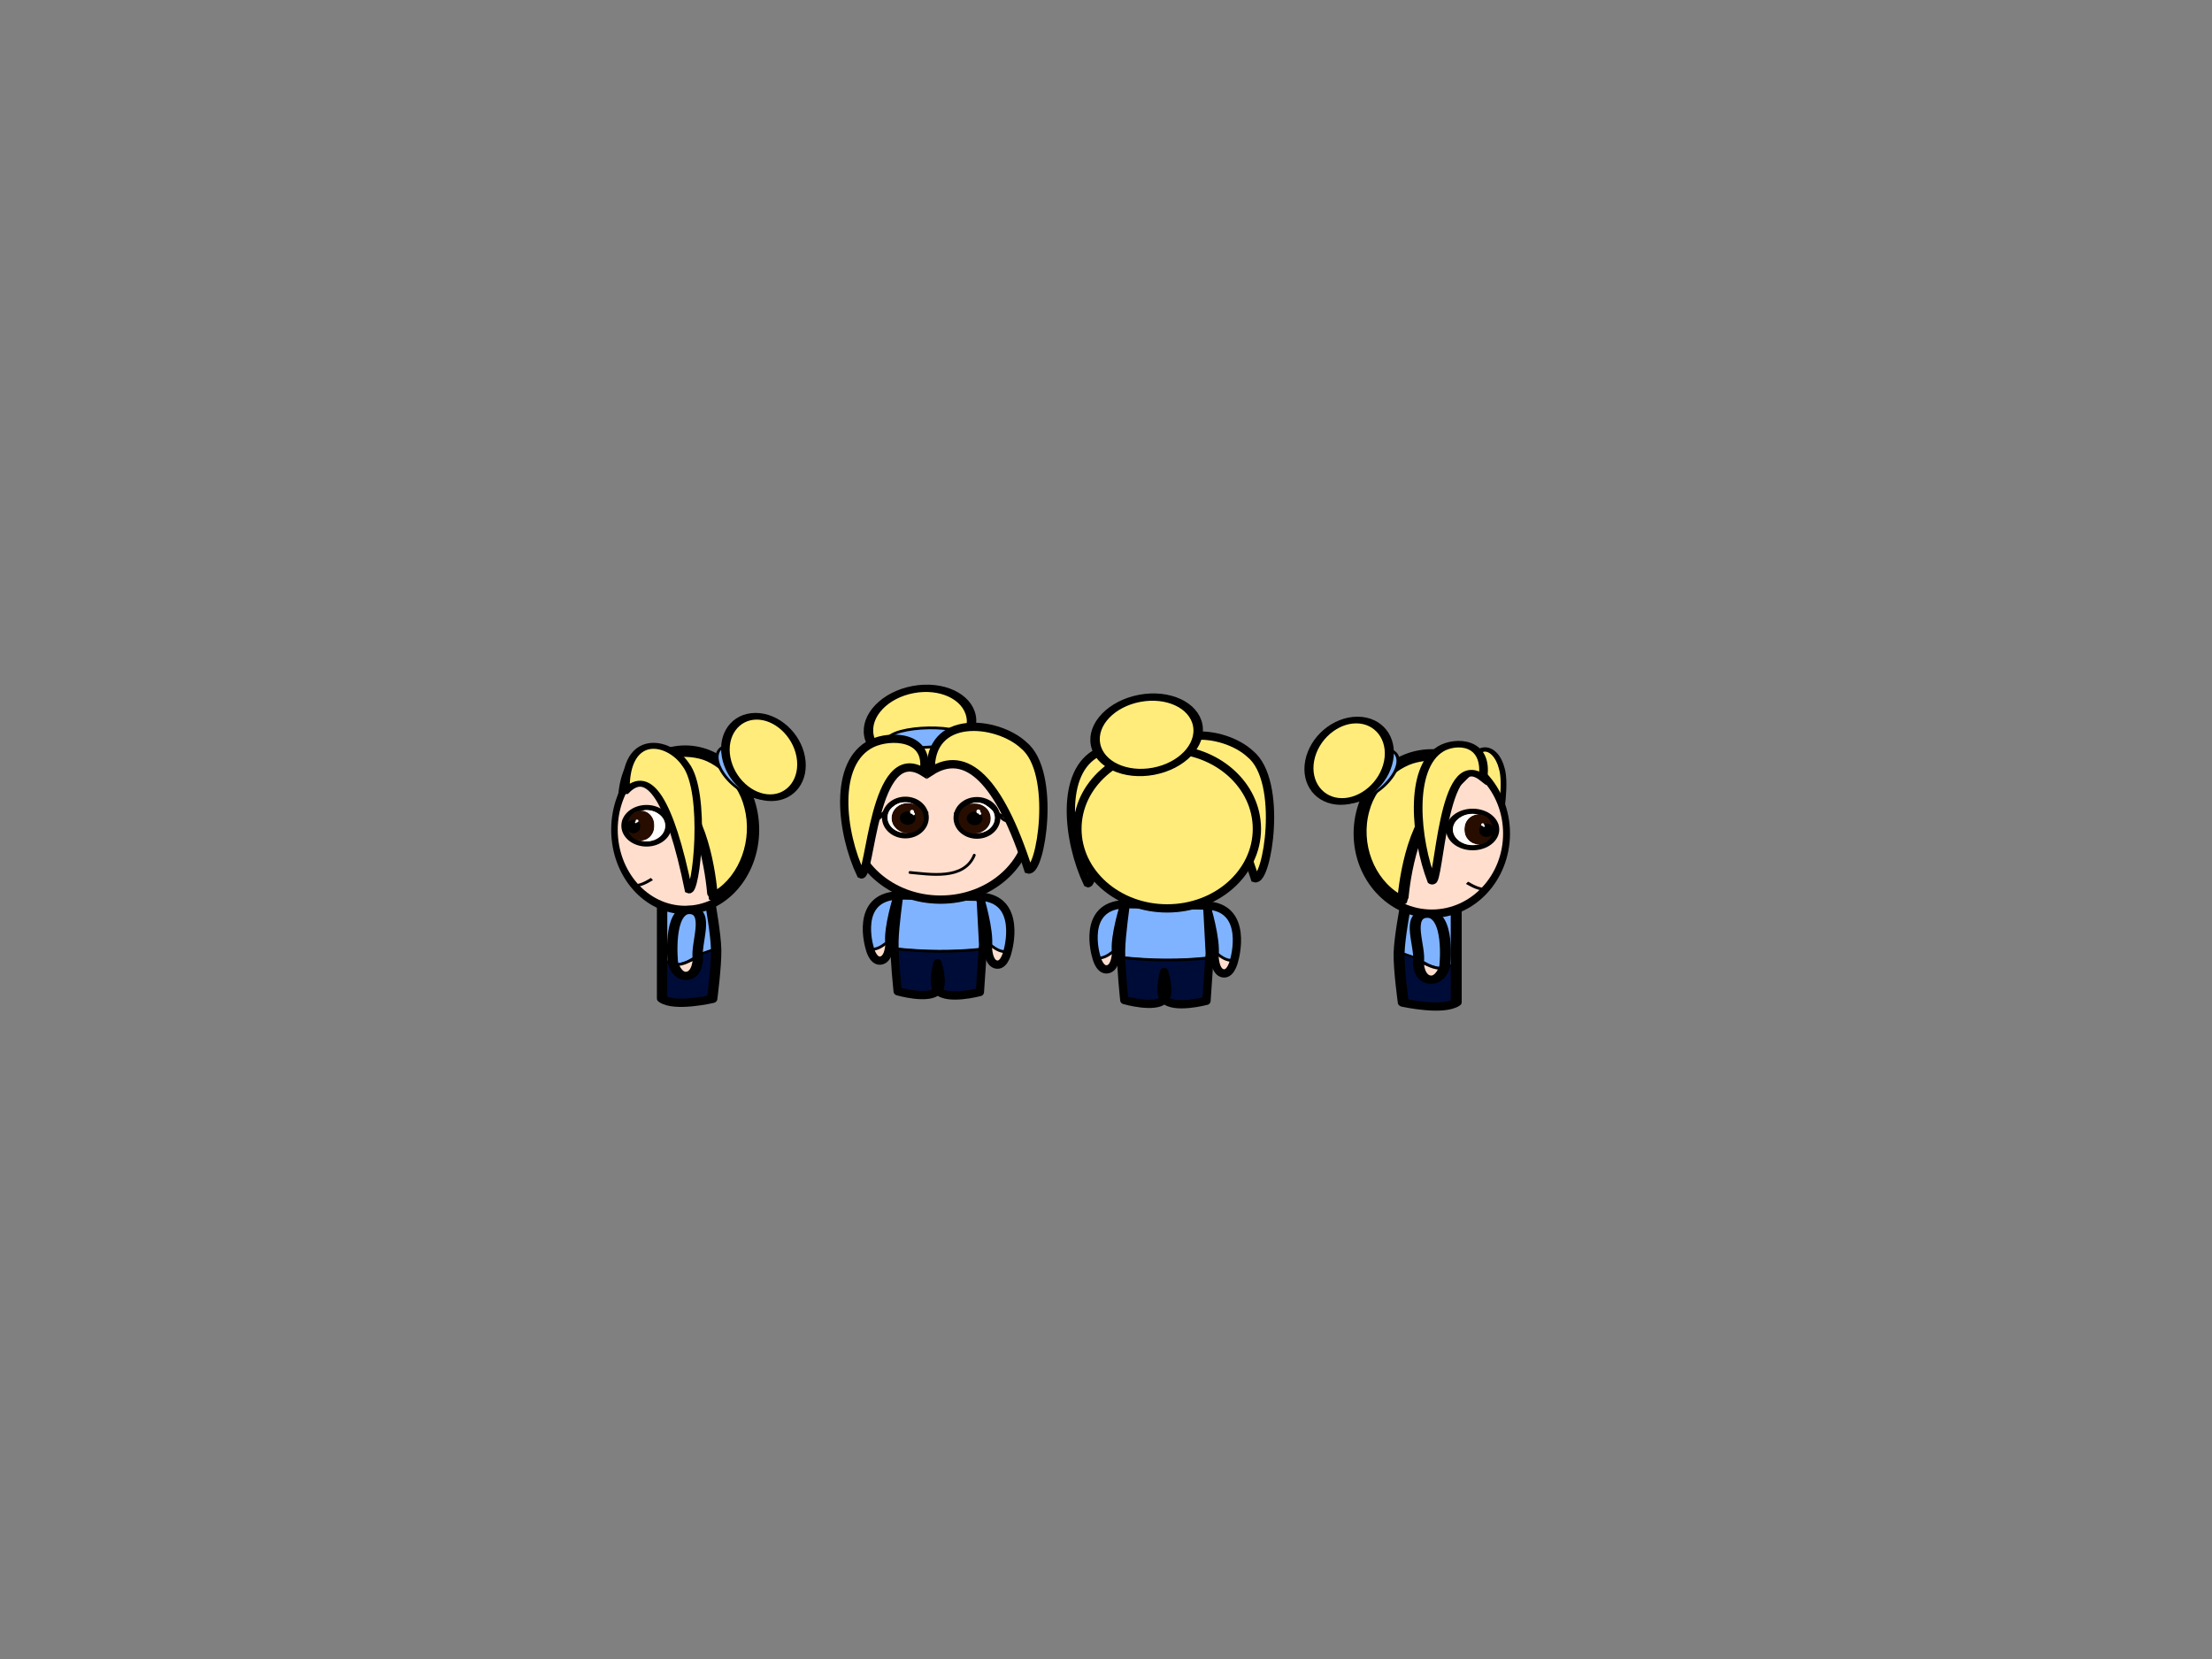 <?xml version="1.0" encoding="UTF-8" standalone="no"?>
<!-- Created with Inkscape (http://www.inkscape.org/) -->

<svg
   xmlns:dc="http://purl.org/dc/elements/1.1/"
   xmlns:cc="http://creativecommons.org/ns#"
   xmlns:rdf="http://www.w3.org/1999/02/22-rdf-syntax-ns#"
   xmlns:svg="http://www.w3.org/2000/svg"
   xmlns="http://www.w3.org/2000/svg"
   xmlns:sodipodi="http://sodipodi.sourceforge.net/DTD/sodipodi-0.dtd"
   xmlns:inkscape="http://www.inkscape.org/namespaces/inkscape"
   width="800px"
   height="600px"
   id="svg2987"
   version="1.1"
   inkscape:version="0.91 r13725"
   sodipodi:docname="sun3perspectivas.svg">
  <rect width="100%" height="100%" fill="#808080" stroke="none"/>
  <defs
     id="defs2989" />
  <sodipodi:namedview
     id="base"
     pagecolor="#ffffff"
     bordercolor="#666666"
     borderopacity="1.0"
     inkscape:pageopacity="0.0"
     inkscape:pageshadow="2"
     inkscape:zoom="2.8284271"
     inkscape:cx="403.1195"
     inkscape:cy="298.68648"
     inkscape:current-layer="layer1"
     inkscape:document-units="px"
     showgrid="false"
     inkscape:window-width="1366"
     inkscape:window-height="706"
     inkscape:window-x="-8"
     inkscape:window-y="-8"
     inkscape:window-maximized="1" />
  <g
     id="layer1"
     inkscape:label="Layer 1"
     inkscape:groupmode="layer">
    <path
       style="fill:#80b3ff;fill-opacity:1;stroke:#000013;stroke-width:0.261;stroke-linejoin:round;stroke-miterlimit:4;stroke-dasharray:none;stroke-opacity:0.489"
       d=""
       id="path4199"
       inkscape:connector-curvature="0" />
    <path
       style="fill:none;stroke:none"
       d="m 629.282,-130.831 c 14.771,-5.219 16.739,14.371 16.739,14.371 0,0 0.987,5.157 -1.635,6.079 -3.193,1.123 -5.571,-4.744 -5.571,-4.744 -1.506,-5.765 -9.533,-15.707 -9.533,-15.707 z"
       id="path3874-2-3"
       inkscape:connector-curvature="0"
       sodipodi:nodetypes="ccacc" />
    <path
       style="fill:none;stroke:none"
       d="m 614.539,-131.196 c -14.771,-5.219 -16.739,14.371 -16.739,14.371 0,0 -0.987,5.157 1.635,6.079 3.193,1.123 5.571,-4.744 5.571,-4.744 1.506,-5.765 9.533,-15.707 9.533,-15.707 z"
       id="path3874-2-3-2"
       inkscape:connector-curvature="0"
       sodipodi:nodetypes="ccacc" />
    <g
       id="g4780"
       transform="translate(49.368,13.625)">
      <rect
         y="326.89"
         x="274.659"
         height="18.562"
         width="30.848"
         id="rect4372"
         style="fill:#000c38;fill-opacity:1;fill-rule:nonzero;stroke:none" />
      <path
         inkscape:connector-curvature="0"
         id="path4364"
         d="m 287.156,329.997 c -2.957,-0.057 -9.52,-0.487 -11.526,-0.755 l -0.281,-0.037 0.04,-2.013 c 0.064,-3.185 0.406,-6.969 1.191,-13.171 0.14,-1.101 0.27,-2.1 0.29,-2.219 l 0.037,-0.217 1.636,0.042 c 1.604,0.041 1.653,0.046 2.496,0.267 5.141,1.345 10.681,1.598 16.063,0.733 0.776,-0.125 2.435,-0.455 2.828,-0.564 0.105,-0.029 1.071,-0.041 2.146,-0.025 1.654,0.023 1.961,0.042 1.992,0.122 0.02,0.052 0.225,3.589 0.455,7.86 0.303,5.628 0.408,7.975 0.379,8.526 -0.021,0.418 -0.052,0.773 -0.068,0.789 -0.049,0.049 -2.317,0.251 -4.362,0.389 -4.032,0.272 -8.586,0.366 -13.316,0.275 l 0,0 z"
         style="fill:#80b3ff;fill-opacity:1;fill-rule:nonzero;stroke:none" />
      <path
         inkscape:connector-curvature="0"
         id="path4368"
         d="m 313.127,330.284 c -1.008,-0.264 -1.938,-0.725 -3.188,-1.582 l -0.57,-0.391 -0.042,-1.664 c -0.06,-2.388 -0.305,-4.3 -0.977,-7.631 -0.369,-1.831 -1.028,-4.618 -1.488,-6.297 -0.13,-0.473 -0.224,-0.872 -0.21,-0.886 0.101,-0.098 2.119,0.536 2.862,0.899 1.198,0.586 2.524,1.714 3.25,2.767 1.04,1.508 1.656,3.372 1.919,5.807 0.105,0.969 0.043,3.916 -0.105,5.036 -0.179,1.352 -0.485,2.956 -0.725,3.795 -0.081,0.284 -0.151,0.298 -0.726,0.147 l 0,0 z"
         style="fill:#80b3ff;fill-opacity:1;fill-rule:nonzero;stroke:none" />
      <path
         inkscape:connector-curvature="0"
         id="path4366"
         d="m 266.545,329.607 c -0.648,-2.317 -0.94,-4.216 -0.999,-6.491 -0.044,-1.678 0.022,-2.595 0.278,-3.88 0.634,-3.178 2.279,-5.429 4.808,-6.58 0.821,-0.373 2.619,-0.922 2.713,-0.828 0.017,0.017 -0.043,0.28 -0.131,0.585 -0.781,2.684 -1.794,7.321 -2.115,9.688 -0.25,1.841 -0.293,2.405 -0.298,3.937 l -0.005,1.548 -0.687,0.493 c -1.195,0.858 -2.184,1.355 -3.137,1.577 -0.377,0.088 -0.388,0.087 -0.427,-0.05 z"
         style="fill:#80b3ff;fill-opacity:1;fill-rule:nonzero;stroke:none" />
      <path
         style="fill:#ffdecd;fill-opacity:1;fill-rule:nonzero;stroke:none"
         d="m 312.437,333.534 c 0.314,-0.264 0.814,-0.962 1.111,-1.55 0.507,-1.005 0.518,-1.07 0.18,-1.07 -0.621,0 -2.246,-0.692 -3.637,-1.55 l -1.338,-0.825 0.12,0.686 c 0.326,1.863 0.917,3.403 1.57,4.089 0.784,0.825 1.219,0.872 1.995,0.22 z"
         id="path4362"
         inkscape:connector-curvature="0" />
      <path
         inkscape:connector-curvature="0"
         id="path4342"
         d="m 267.926,332.216 c -0.274,-0.231 -0.711,-0.84 -0.971,-1.354 -0.443,-0.878 -0.453,-0.935 -0.157,-0.935 0.543,0 1.962,-0.605 3.178,-1.354 l 1.169,-0.721 -0.105,0.599 c -0.285,1.628 -0.801,2.973 -1.372,3.573 -0.685,0.72 -1.065,0.762 -1.743,0.192 z"
         style="fill:#ffdecd;fill-opacity:1;fill-rule:nonzero;stroke:none" />
      <path
         sodipodi:nodetypes="ccacc"
         inkscape:connector-curvature="0"
         id="path3874-2"
         d="m 304.92,310.648 c 15.652,0.662 10.178,19.574 10.178,19.574 0,0 -1.006,5.154 -3.782,5.032 -3.382,-0.148 -3.402,-6.479 -3.402,-6.479 0.751,-5.911 -2.994,-18.128 -2.994,-18.128 z"
         style="fill:none;stroke:#000000;stroke-width:3;stroke-linecap:round;stroke-linejoin:round;stroke-miterlimit:4;stroke-dasharray:none;stroke-dashoffset:0;stroke-opacity:1" />
      <path
         style="fill:none;stroke:#000000;stroke-width:3;stroke-linecap:round;stroke-linejoin:round;stroke-miterlimit:4;stroke-dasharray:none;stroke-dashoffset:0;stroke-opacity:1"
         d="m 275.344,310.218 c -15.761,0.634 -10.249,18.756 -10.249,18.756 0,0 1.013,4.938 3.809,4.822 3.405,-0.142 3.426,-6.208 3.426,-6.208 -0.756,-5.664 3.015,-17.37 3.015,-17.37 z"
         id="path3872-6"
         inkscape:connector-curvature="0"
         sodipodi:nodetypes="ccacc" />
      <path
         sodipodi:nodetypes="caccccacac"
         inkscape:connector-curvature="0"
         id="path3860-9"
         d="m 275.293,344.883 c 0,0 -1.282,-11.985 -1.174,-17.995 0.101,-5.591 1.695,-16.691 1.695,-16.691 l 29.47,0.522 0.913,17.213 -1.174,17.213 c 0,0 -11.688,3.14 -15.232,-0.499 -2.305,-2.366 -0.065,-9.91 -0.065,-9.91 0,0 2.432,7.54 0.13,9.91 -3.382,3.483 -14.564,0.238 -14.564,0.238 z"
         style="fill:none;stroke:#000000;stroke-width:3;stroke-linecap:round;stroke-linejoin:round;stroke-miterlimit:4;stroke-dasharray:none;stroke-dashoffset:0;stroke-opacity:1" />
      <ellipse
         transform="translate(-38.938,115.234)"
         style="fill:#ffdecd;fill-opacity:1;stroke:#000000;stroke-width:3;stroke-miterlimit:4;stroke-dasharray:none;stroke-opacity:1"
         id="path3870-2"
         cx="329.73"
         cy="167.737"
         rx="32.457"
         ry="28.768" />
      <path
         sodipodi:nodetypes="cc"
         inkscape:connector-curvature="0"
         id="path4311"
         d="m 274.04,329.453 c 10.842,1.238 21.449,1.296 31.82,0.177"
         style="fill:none;stroke:#000000;stroke-width:1px;stroke-linecap:butt;stroke-linejoin:miter;stroke-opacity:1" />
      <path
         sodipodi:nodetypes="cc"
         inkscape:connector-curvature="0"
         id="path4321"
         d="m 308.811,328.113 c 1.626,1.209 3.219,2.468 5.634,2.462"
         style="fill:none;stroke:#000000;stroke-width:1px;stroke-linecap:butt;stroke-linejoin:miter;stroke-opacity:1" />
      <path
         style="fill:none;stroke:#000000;stroke-width:1px;stroke-linecap:butt;stroke-linejoin:miter;stroke-opacity:1"
         d="m 271.363,327.27 c -1.626,1.209 -3.219,2.468 -5.634,2.462"
         id="path4323"
         inkscape:connector-curvature="0"
         sodipodi:nodetypes="cc" />
      <g
         transform="translate(-342.78,453.82)"
         id="g4396">
        <g
           transform="translate(12.75,-16.25)"
           id="g4126">
          <g
             transform="translate(375.16,-398.842)"
             style="stroke:#000000;stroke-linecap:round;stroke-linejoin:round;stroke-opacity:1"
             id="g4289">
            <g
               style="stroke:#000000;stroke-width:1;stroke-linecap:round;stroke-linejoin:round;stroke-miterlimit:4;stroke-dasharray:none;stroke-opacity:1"
               id="g3778-4-7"
               transform="matrix(1.017,0,0,0.999,20.636,114.481)">
              <path
                 sodipodi:nodetypes="csc"
                 inkscape:connector-curvature="0"
                 id="path3772-2-4"
                 d="m 227.749,129.195 c 0.079,-0.107 3.512,-13.866 14.384,-0.922 3.872,4.61 5.183,-0.407 5.164,-0.369"
                 style="fill:none;stroke:#000000;stroke-width:1;stroke-linecap:round;stroke-linejoin:round;stroke-miterlimit:4;stroke-dasharray:none;stroke-opacity:1" />
              <path
                 style="fill:none;stroke:#000000;stroke-width:1;stroke-linecap:round;stroke-linejoin:round;stroke-miterlimit:4;stroke-dasharray:none;stroke-opacity:1"
                 d="m 226.459,127.535 c 1.204,1.954 5.305,-10.578 14.384,-0.922 4.124,4.386 5.183,-0.407 5.164,-0.369"
                 id="path3774-3-6"
                 inkscape:connector-curvature="0"
                 sodipodi:nodetypes="csc" />
            </g>
            <g
               transform="matrix(-1.017,0,0,0.999,471.076,114.154)"
               id="g4957"
               style="stroke:#000000;stroke-width:1;stroke-linecap:round;stroke-linejoin:round;stroke-miterlimit:4;stroke-dasharray:none;stroke-opacity:1">
              <path
                 style="fill:none;stroke:#000000;stroke-width:1;stroke-linecap:round;stroke-linejoin:round;stroke-miterlimit:4;stroke-dasharray:none;stroke-opacity:1"
                 d="m 227.749,129.195 c 0.079,-0.107 3.512,-13.866 14.384,-0.922 3.872,4.61 5.183,-0.407 5.164,-0.369"
                 id="path4959"
                 inkscape:connector-curvature="0"
                 sodipodi:nodetypes="csc" />
              <path
                 sodipodi:nodetypes="csc"
                 inkscape:connector-curvature="0"
                 id="path4961"
                 d="m 226.459,127.535 c 1.204,1.954 5.305,-10.578 14.384,-0.922 4.124,4.386 5.183,-0.407 5.164,-0.369"
                 style="fill:none;stroke:#000000;stroke-width:1;stroke-linecap:round;stroke-linejoin:round;stroke-miterlimit:4;stroke-dasharray:none;stroke-opacity:1" />
            </g>
            <ellipse
               ry="6.547"
               rx="7.469"
               cy="243.447"
               cx="258.83"
               id="path3764-8-8"
               style="fill:none;stroke:#000000;stroke-width:2;stroke-linecap:round;stroke-linejoin:round;stroke-miterlimit:4;stroke-dasharray:none;stroke-opacity:1" />
            <ellipse
               transform="scale(-1,1)"
               style="fill:none;stroke:#000000;stroke-width:2;stroke-linecap:round;stroke-linejoin:round;stroke-miterlimit:4;stroke-dasharray:none;stroke-opacity:1"
               id="ellipse4955"
               cx="-232.947"
               cy="243.316"
               rx="7.469"
               ry="6.547" />
          </g>
          <ellipse
             transform="translate(375.16,-398.842)"
             id="path3820-7-8-3"
             style="fill:#000000;fill-opacity:1;fill-rule:nonzero;stroke:#270d00;stroke-width:3;stroke-linecap:round;stroke-linejoin:round;stroke-miterlimit:4;stroke-dasharray:none;stroke-dashoffset:0;stroke-opacity:1"
             cx="257.998"
             cy="243.656"
             rx="4.344"
             ry="3.945" />
          <g
             id="g3834-0-5-7"
             transform="matrix(0.25,0,0,0.25,598.984,-178.569)">
            <ellipse
               transform="matrix(0.846,0,0,0.793,20.984,16.239)"
               id="path3836-2-8-8"
               style="fill:#ffffff;fill-opacity:1;fill-rule:nonzero;stroke:none"
               cx="143.178"
               cy="84.792"
               rx="3.39"
               ry="3.782" />
            <ellipse
               style="fill:#ffffff;fill-opacity:1;fill-rule:nonzero;stroke:none"
               id="path3838-9-5-0"
               transform="matrix(0.538,0,0,0.517,67.386,42.499)"
               cx="143.178"
               cy="84.792"
               rx="3.39"
               ry="3.782" />
          </g>
          <ellipse
             ry="3.945"
             rx="4.344"
             cy="243.525"
             cx="-233.78"
             style="fill:#000000;fill-opacity:1;fill-rule:nonzero;stroke:#270d00;stroke-width:3;stroke-linecap:round;stroke-linejoin:round;stroke-miterlimit:4;stroke-dasharray:none;stroke-dashoffset:0;stroke-opacity:1"
             id="ellipse4965"
             transform="matrix(-1,0,0,1,375.16,-398.842)" />
          <g
             transform="matrix(0.25,0,0,0.25,574.989,-178.438)"
             id="g4967">
            <ellipse
               ry="3.782"
               rx="3.39"
               cy="84.792"
               cx="143.178"
               style="fill:#ffffff;fill-opacity:1;fill-rule:nonzero;stroke:none"
               id="ellipse4969"
               transform="matrix(0.846,0,0,0.793,20.984,16.239)" />
            <ellipse
               ry="3.782"
               rx="3.39"
               cy="84.792"
               cx="143.178"
               transform="matrix(0.538,0,0,0.517,67.386,42.499)"
               id="ellipse4971"
               style="fill:#ffffff;fill-opacity:1;fill-rule:nonzero;stroke:none" />
          </g>
        </g>
        <path
           transform="translate(244.056,-428.41)"
           inkscape:connector-curvature="0"
           id="path4392"
           d="m 374.912,261.898 c -2.202,-0.577 -3.905,-2.195 -4.406,-4.187 -0.113,-0.449 -0.128,-0.644 -0.099,-1.281 0.038,-0.836 0.15,-1.273 0.504,-1.97 0.613,-1.207 1.803,-2.26 3.169,-2.806 0.99,-0.395 1.418,-0.471 2.684,-0.474 0.915,-0.002 1.257,0.021 1.641,0.113 0.266,0.064 0.484,0.122 0.484,0.13 0,0.008 -0.431,0.002 -0.957,-0.014 -0.74,-0.022 -1.074,-0.005 -1.473,0.075 -2.876,0.583 -4.819,2.908 -4.676,5.596 0.076,1.434 0.523,2.419 1.575,3.472 0.649,0.649 1.133,0.979 1.9,1.295 0.488,0.201 0.322,0.225 -0.345,0.05 z"
           style="fill:#ffffff;fill-opacity:1;fill-rule:nonzero;stroke:none" />
        <path
           transform="translate(244.056,-428.41)"
           inkscape:connector-curvature="0"
           id="path4394"
           d="m 404.326,261.946 c 1.529,-0.686 2.63,-1.868 3.132,-3.362 0.172,-0.513 0.203,-0.704 0.228,-1.406 0.024,-0.679 0.007,-0.903 -0.103,-1.363 -0.472,-1.976 -1.919,-3.439 -4.039,-4.084 -0.52,-0.158 -0.646,-0.171 -1.679,-0.175 l -1.116,-0.004 0.366,-0.121 c 0.307,-0.101 0.554,-0.121 1.523,-0.124 1.685,-0.005 2.165,0.13 3.438,0.966 0.683,0.448 1.736,1.298 2.076,1.674 0.128,0.142 0.315,0.421 0.416,0.621 0.767,1.52 0.7,3.23 -0.187,4.722 -0.296,0.497 -0.976,1.238 -1.496,1.629 -0.707,0.531 -2.004,1.094 -2.764,1.2 -0.243,0.034 -0.227,0.02 0.205,-0.174 l 0,0 z"
           style="fill:#ffffff;fill-opacity:1;fill-rule:nonzero;stroke:none" />
      </g>
      <g
         transform="translate(-81.215,39.427)"
         id="g4206">
        <g
           transform="translate(0.177,-1.945)"
           id="g4418">
          <ellipse
             transform="matrix(0.721,-0.135,0.103,0.546,140.392,151.4)"
             id="path4270"
             style="fill:#ffec7b;fill-opacity:1;fill-rule:nonzero;stroke:#000000;stroke-width:4.699;stroke-miterlimit:4;stroke-dasharray:none;stroke-opacity:1"
             cx="284.917"
             cy="180.462"
             rx="25.633"
             ry="24.158" />
          <path
             sodipodi:nodetypes="sss"
             inkscape:connector-curvature="0"
             id="path4266"
             d="m 352.283,216.746 c -1.062,4.338 27.582,2.446 28.4,-0.738 1.382,-5.386 -26.953,-5.172 -28.4,0.738 z"
             style="fill:#80b3ff;fill-opacity:1;stroke:#000000;stroke-width:1px;stroke-linecap:butt;stroke-linejoin:miter;stroke-opacity:1" />
          <path
             sodipodi:nodetypes="cccc"
             inkscape:connector-curvature="0"
             id="path4178-4"
             d="m 368.3,227.896 c 12.766,-8.276 24.829,3.007 35.245,35.445 4.471,1.41 10.448,-35.061 -1.647,-44.933 -9.537,-8.882 -34.4,-11.635 -33.598,9.488 z"
             style="fill:#ffec7b;fill-opacity:1;fill-rule:evenodd;stroke:#000000;stroke-width:3;stroke-linecap:butt;stroke-linejoin:miter;stroke-miterlimit:4;stroke-dasharray:none;stroke-opacity:1" />
          <path
             style="fill:#ffec7b;fill-opacity:1;fill-rule:evenodd;stroke:#000000;stroke-width:3;stroke-linecap:butt;stroke-linejoin:miter;stroke-miterlimit:4;stroke-dasharray:none;stroke-opacity:1"
             d="m 347.012,217.746 c -14.263,6.905 -11.094,32.424 -3.992,47.354 3.477,1.977 4.423,-48.437 22.72,-36.933 2.447,-13.472 -12.298,-13.534 -18.728,-10.421 z"
             id="path4260"
             inkscape:connector-curvature="0"
             sodipodi:nodetypes="sccs" />
        </g>
      </g>
      <path
         sodipodi:nodetypes="cc"
         inkscape:connector-curvature="0"
         id="path3871-1"
         d="m 279.729,301.915 c 7.051,0.605 19.538,2.907 23.266,-6.256"
         style="fill:none;stroke:#000000;stroke-width:1;stroke-linecap:round;stroke-linejoin:round;stroke-miterlimit:4;stroke-dasharray:none;stroke-opacity:1" />
    </g>
    <g
       id="g4681"
       transform="translate(20.826,5.546)">
      <g
         id="g4677">
        <path
           sodipodi:nodetypes="cccc"
           inkscape:connector-curvature="0"
           id="path4582"
           d="m 397.761,276.629 c 12.766,-8.276 24.829,3.007 35.245,35.445 4.471,1.41 10.448,-35.061 -1.647,-44.933 -9.537,-8.882 -34.4,-11.635 -33.598,9.488 z"
           style="fill:#ffec7b;fill-opacity:1;fill-rule:evenodd;stroke:#000000;stroke-width:3;stroke-linecap:butt;stroke-linejoin:miter;stroke-miterlimit:4;stroke-dasharray:none;stroke-opacity:1" />
        <path
           style="fill:#ffec7b;fill-opacity:1;fill-rule:evenodd;stroke:#000000;stroke-width:3;stroke-linecap:butt;stroke-linejoin:miter;stroke-miterlimit:4;stroke-dasharray:none;stroke-opacity:1"
           d="m 376.474,266.479 c -14.263,6.905 -11.094,32.424 -3.992,47.354 3.477,1.977 4.423,-48.437 22.72,-36.933 2.447,-13.472 -12.298,-13.534 -18.728,-10.421 z"
           id="path4584"
           inkscape:connector-curvature="0"
           sodipodi:nodetypes="sccs" />
      </g>
      <rect
         style="fill:#000c38;fill-opacity:1;fill-rule:nonzero;stroke:none"
         id="rect4500"
         width="30.848"
         height="18.562"
         x="385.159"
         y="338.14" />
      <path
         style="fill:#80b3ff;fill-opacity:1;fill-rule:nonzero;stroke:none"
         d="m 397.656,341.247 c -2.957,-0.057 -9.52,-0.487 -11.526,-0.755 l -0.281,-0.037 0.04,-2.013 c 0.064,-3.185 0.406,-6.969 1.191,-13.171 0.14,-1.101 0.27,-2.1 0.29,-2.219 l 0.037,-0.217 1.636,0.042 c 1.604,0.041 1.653,0.046 2.496,0.267 5.141,1.345 10.681,1.598 16.063,0.733 0.776,-0.125 2.435,-0.455 2.828,-0.564 0.105,-0.029 1.071,-0.041 2.146,-0.025 1.654,0.023 1.961,0.042 1.992,0.122 0.02,0.052 0.225,3.589 0.455,7.86 0.303,5.628 0.408,7.975 0.379,8.526 -0.021,0.418 -0.052,0.773 -0.068,0.789 -0.049,0.049 -2.317,0.251 -4.362,0.389 -4.032,0.272 -8.586,0.366 -13.316,0.275 l 0,0 z"
         id="path4502"
         inkscape:connector-curvature="0" />
      <path
         style="fill:#80b3ff;fill-opacity:1;fill-rule:nonzero;stroke:none"
         d="m 423.627,341.534 c -1.008,-0.264 -1.938,-0.725 -3.188,-1.582 l -0.57,-0.391 -0.042,-1.664 c -0.06,-2.388 -0.305,-4.3 -0.977,-7.631 -0.369,-1.831 -1.028,-4.618 -1.488,-6.297 -0.13,-0.473 -0.224,-0.872 -0.21,-0.886 0.101,-0.098 2.119,0.536 2.862,0.899 1.198,0.586 2.524,1.714 3.25,2.767 1.04,1.508 1.656,3.372 1.919,5.807 0.105,0.969 0.043,3.916 -0.105,5.036 -0.179,1.352 -0.485,2.956 -0.725,3.795 -0.081,0.284 -0.151,0.298 -0.726,0.147 l 0,0 z"
         id="path4504"
         inkscape:connector-curvature="0" />
      <path
         style="fill:#80b3ff;fill-opacity:1;fill-rule:nonzero;stroke:none"
         d="m 377.045,340.857 c -0.648,-2.317 -0.94,-4.216 -0.999,-6.491 -0.044,-1.678 0.022,-2.595 0.278,-3.88 0.634,-3.178 2.279,-5.429 4.808,-6.58 0.821,-0.373 2.619,-0.922 2.713,-0.828 0.017,0.017 -0.043,0.28 -0.131,0.585 -0.781,2.684 -1.794,7.321 -2.115,9.688 -0.25,1.841 -0.293,2.405 -0.298,3.937 l -0.005,1.548 -0.687,0.493 c -1.195,0.858 -2.184,1.355 -3.137,1.577 -0.377,0.088 -0.388,0.087 -0.427,-0.05 z"
         id="path4506"
         inkscape:connector-curvature="0" />
      <path
         inkscape:connector-curvature="0"
         id="path4508"
         d="m 422.937,344.784 c 0.314,-0.264 0.814,-0.962 1.111,-1.55 0.507,-1.005 0.518,-1.07 0.18,-1.07 -0.621,0 -2.246,-0.692 -3.637,-1.55 l -1.338,-0.825 0.12,0.686 c 0.326,1.863 0.917,3.403 1.57,4.089 0.784,0.825 1.219,0.872 1.995,0.22 z"
         style="fill:#ffdecd;fill-opacity:1;fill-rule:nonzero;stroke:none" />
      <path
         style="fill:#ffdecd;fill-opacity:1;fill-rule:nonzero;stroke:none"
         d="m 378.426,343.466 c -0.274,-0.231 -0.711,-0.84 -0.971,-1.354 -0.443,-0.878 -0.453,-0.935 -0.157,-0.935 0.543,0 1.962,-0.605 3.178,-1.354 l 1.169,-0.721 -0.105,0.599 c -0.285,1.628 -0.801,2.973 -1.372,3.573 -0.685,0.72 -1.065,0.762 -1.743,0.192 z"
         id="path4510"
         inkscape:connector-curvature="0" />
      <path
         style="fill:none;stroke:#000000;stroke-width:3;stroke-linecap:round;stroke-linejoin:round;stroke-miterlimit:4;stroke-dasharray:none;stroke-dashoffset:0;stroke-opacity:1"
         d="m 415.42,321.898 c 15.652,0.662 10.178,19.574 10.178,19.574 0,0 -1.006,5.154 -3.782,5.032 -3.382,-0.148 -3.402,-6.479 -3.402,-6.479 0.751,-5.911 -2.994,-18.128 -2.994,-18.128 z"
         id="path4518"
         inkscape:connector-curvature="0"
         sodipodi:nodetypes="ccacc" />
      <path
         sodipodi:nodetypes="ccacc"
         inkscape:connector-curvature="0"
         id="path4520"
         d="m 385.844,321.468 c -15.761,0.634 -10.249,18.756 -10.249,18.756 0,0 1.013,4.938 3.809,4.822 3.405,-0.142 3.426,-6.208 3.426,-6.208 -0.756,-5.664 3.015,-17.37 3.015,-17.37 z"
         style="fill:none;stroke:#000000;stroke-width:3;stroke-linecap:round;stroke-linejoin:round;stroke-miterlimit:4;stroke-dasharray:none;stroke-dashoffset:0;stroke-opacity:1" />
      <path
         style="fill:none;stroke:#000000;stroke-width:3;stroke-linecap:round;stroke-linejoin:round;stroke-miterlimit:4;stroke-dasharray:none;stroke-dashoffset:0;stroke-opacity:1"
         d="m 385.793,356.133 c 0,0 -1.282,-11.985 -1.174,-17.995 0.101,-5.591 1.695,-16.691 1.695,-16.691 l 29.47,0.522 0.913,17.213 -1.174,17.213 c 0,0 -11.688,3.14 -15.232,-0.499 -2.305,-2.366 -0.065,-9.91 -0.065,-9.91 0,0 2.432,7.54 0.13,9.91 -3.382,3.483 -14.564,0.238 -14.564,0.238 z"
         id="path4522"
         inkscape:connector-curvature="0"
         sodipodi:nodetypes="caccccacac" />
      <ellipse
         ry="28.768"
         rx="32.457"
         cy="167.737"
         cx="329.73"
         id="ellipse4524"
         style="fill:#ffec7b;fill-opacity:1;stroke:#000000;stroke-width:3;stroke-miterlimit:4;stroke-dasharray:none;stroke-opacity:1"
         transform="translate(71.562,126.484)" />
      <path
         style="fill:none;stroke:#000000;stroke-width:1px;stroke-linecap:butt;stroke-linejoin:miter;stroke-opacity:1"
         d="m 384.54,340.703 c 10.842,1.238 21.449,1.296 31.82,0.177"
         id="path4526"
         inkscape:connector-curvature="0"
         sodipodi:nodetypes="cc" />
      <path
         style="fill:none;stroke:#000000;stroke-width:1px;stroke-linecap:butt;stroke-linejoin:miter;stroke-opacity:1"
         d="m 419.311,339.363 c 1.626,1.209 3.219,2.468 5.634,2.462"
         id="path4528"
         inkscape:connector-curvature="0"
         sodipodi:nodetypes="cc" />
      <path
         sodipodi:nodetypes="cc"
         inkscape:connector-curvature="0"
         id="path4530"
         d="m 381.863,338.52 c -1.626,1.209 -3.219,2.468 -5.634,2.462"
         style="fill:none;stroke:#000000;stroke-width:1px;stroke-linecap:butt;stroke-linejoin:miter;stroke-opacity:1" />
      <ellipse
         ry="24.158"
         rx="25.633"
         cy="180.462"
         cx="284.917"
         style="fill:#ffec7b;fill-opacity:1;fill-rule:nonzero;stroke:#000000;stroke-width:4.699;stroke-miterlimit:4;stroke-dasharray:none;stroke-opacity:1"
         id="ellipse4578"
         transform="matrix(0.721,-0.135,0.103,0.546,169.854,200.133)" />
    </g>
    <g
       id="g4412"
       transform="matrix(1.322,0,0,0.997,246.703,16.307)">
      <path
         style="fill:#ffec7b;fill-opacity:1;fill-rule:evenodd;stroke:#000000;stroke-width:1.563;stroke-linecap:butt;stroke-linejoin:miter;stroke-miterlimit:4;stroke-dasharray:none;stroke-opacity:1"
         d="m 213.502,270.069 c 4.665,-7.272 6.685,3.76 5.593,34.556 1.095,1.491 7.353,-32.463 5.148,-42.174 -1.602,-8.686 -8.329,-12.209 -10.741,7.618 z"
         id="path4901"
         inkscape:connector-curvature="0"
         sodipodi:nodetypes="cccc" />
      <g
         transform="translate(25.768,0)"
         id="g3475">
        <g
           id="g3466">
          <path
             inkscape:connector-curvature="0"
             id="path3451"
             d="m 182.199,333.094 c -4.177,-1.052 -10.462,-3.371 -10.692,-3.945 -0.215,-0.538 1.15,-14.26 1.449,-14.566 0.04,-0.041 0.452,0.063 0.914,0.231 3.053,1.107 7.425,1.19 10.939,0.207 l 0.443,-0.124 0,9.379 0,9.379 -0.443,-0.007 c -0.244,-0.004 -1.418,-0.253 -2.61,-0.554 z"
             style="fill:#80b3ff;fill-opacity:1;stroke:none;stroke-width:3;stroke-linejoin:round;stroke-miterlimit:4;stroke-dasharray:none;stroke-opacity:0.489" />
          <path
             inkscape:connector-curvature="0"
             id="path3453"
             d="m 177.452,347.672 c -0.281,-0.04 -1.548,-0.26 -2.815,-0.488 -2.003,-0.36 -2.316,-0.469 -2.395,-0.828 -0.05,-0.228 -0.233,-2.085 -0.407,-4.127 -0.789,-9.266 -0.929,-13.125 -0.468,-12.933 0.141,0.059 1.084,0.453 2.096,0.877 2.592,1.085 6.964,2.459 9.613,3.02 l 2.25,0.476 0.054,6.764 0.054,6.764 -1.062,0.302 c -0.991,0.281 -5.402,0.393 -6.92,0.175 z"
             style="fill:#000c38;fill-opacity:1;stroke:none;stroke-width:3;stroke-linejoin:round;stroke-miterlimit:4;stroke-dasharray:none;stroke-opacity:0.489" />
          <g
             id="g3445">
            <g
               id="g3441">
              <path
                 inkscape:connector-curvature="0"
                 id="path4841"
                 d="m 172.062,312.688 c 0,0 -1.587,11.096 -1.688,16.688 -0.108,6.01 1.156,18 1.156,18 0,0 10.97,3.194 14.469,-0.125 l 0,-34.312 -13.938,-0.25 z"
                 style="fill:none;stroke:#000000;stroke-width:3;stroke-linecap:round;stroke-linejoin:round;stroke-miterlimit:4;stroke-dasharray:none;stroke-dashoffset:0;stroke-opacity:1" />
              <path
                 style="fill:none;stroke:#000000;stroke-width:0.744px;stroke-linecap:butt;stroke-linejoin:miter;stroke-opacity:1"
                 d="m 169.469,328.483 c 5.897,3.138 11.706,5.057 17.428,5.761"
                 id="path4845"
                 inkscape:connector-curvature="0"
                 sodipodi:nodetypes="cc" />
            </g>
            <ellipse
               transform="matrix(0.63,0,0,1.011,-28.408,116.421)"
               style="fill:#ffdecd;fill-opacity:1;stroke:#000000;stroke-width:3;stroke-miterlimit:4;stroke-dasharray:none;stroke-opacity:1"
               id="ellipse4843"
               cx="329.73"
               cy="167.737"
               rx="32.457"
               ry="28.768" />
          </g>
        </g>
        <g
           id="g3459"
           transform="translate(-23.865,2.298)">
          <path
             inkscape:connector-curvature="0"
             id="path3455"
             d="m 203.494,331.585 c -2.746,-1.068 -2.692,-1.003 -2.895,-3.474 -0.097,-1.183 -0.398,-3.5 -0.669,-5.15 -0.271,-1.65 -0.511,-4.013 -0.532,-5.25 -0.045,-2.583 0.372,-3.601 1.608,-3.926 2.346,-0.618 4.182,2.029 4.985,7.188 0.338,2.172 0.483,10.041 0.2,10.849 -0.203,0.578 -0.723,0.532 -2.697,-0.236 z"
             style="fill:#80b3ff;fill-opacity:1;stroke:none;stroke-width:3;stroke-linejoin:round;stroke-miterlimit:4;stroke-dasharray:none;stroke-opacity:0.489" />
          <path
             inkscape:connector-curvature="0"
             id="path3457"
             d="m 201.752,335.103 c -0.616,-0.679 -1.595,-2.956 -1.595,-3.708 0,-0.351 0.356,-0.273 2.233,0.486 1.228,0.497 2.545,0.966 2.926,1.043 0.93,0.187 0.873,0.642 -0.233,1.84 -1.155,1.251 -2.389,1.377 -3.33,0.338 z"
             style="fill:#ffdecd;fill-opacity:1;stroke:none;stroke-width:3;stroke-linejoin:round;stroke-miterlimit:4;stroke-dasharray:none;stroke-opacity:0.489" />
          <g
             transform="matrix(-1,0,0,1,404,-7.336)"
             id="g4993">
            <path
               style="fill:none;stroke:#000000;stroke-width:3;stroke-linecap:round;stroke-linejoin:round;stroke-miterlimit:4;stroke-dasharray:none;stroke-dashoffset:0;stroke-opacity:1"
               d="m 202.199,320.125 c -6.567,-0.41 -4.946,19.109 -4.946,19.109 0,0 1.013,4.938 3.809,4.822 3.405,-0.142 3.426,-6.208 3.426,-6.208 -0.756,-5.664 3.656,-17.352 -2.289,-17.723 z"
               id="path4839"
               inkscape:connector-curvature="0"
               sodipodi:nodetypes="acaca" />
            <path
               style="fill:none;stroke:#000000;stroke-width:1px;stroke-linecap:butt;stroke-linejoin:miter;stroke-opacity:1"
               d="m 203.521,337.531 c -1.626,1.209 -3.219,2.468 -5.634,2.462"
               id="path4849"
               inkscape:connector-curvature="0"
               sodipodi:nodetypes="cc" />
          </g>
        </g>
      </g>
      <path
         style="fill:none;stroke:#000000;stroke-width:1px;stroke-linecap:butt;stroke-linejoin:miter;stroke-opacity:1"
         d="m 214.719,303.874 c 1.626,1.209 3.219,2.468 5.634,2.462"
         id="path4847"
         inkscape:connector-curvature="0"
         sodipodi:nodetypes="cc" />
      <g
         transform="translate(0.25,-0.5)"
         id="g4392">
        <g
           id="g4378"
           transform="translate(-28.5,13)">
          <ellipse
             transform="scale(-1,1)"
             style="fill:none;stroke:#000000;stroke-width:1.855;stroke-linecap:round;stroke-linejoin:round;stroke-miterlimit:4;stroke-dasharray:none;stroke-opacity:1"
             id="ellipse4871"
             cx="-244.514"
             cy="272.044"
             rx="6.354"
             ry="6.619" />
          <g
             id="g4368">
            <g
               style="stroke:#000000;stroke-width:1;stroke-linecap:round;stroke-linejoin:round;stroke-miterlimit:4;stroke-dasharray:none;stroke-opacity:1"
               id="g4863"
               transform="matrix(-0.874,0,0,1.008,448.988,141.711)">
              <path
                 sodipodi:nodetypes="csc"
                 inkscape:connector-curvature="0"
                 id="path4865"
                 d="m 227.749,129.195 c 0.079,-0.107 3.512,-13.866 14.384,-0.922 3.872,4.61 5.183,-0.407 5.164,-0.369"
                 style="fill:none;stroke:#000000;stroke-width:1;stroke-linecap:round;stroke-linejoin:round;stroke-miterlimit:4;stroke-dasharray:none;stroke-opacity:1" />
              <path
                 style="fill:none;stroke:#000000;stroke-width:1;stroke-linecap:round;stroke-linejoin:round;stroke-miterlimit:4;stroke-dasharray:none;stroke-opacity:1"
                 d="m 226.459,127.535 c 1.204,1.954 5.305,-10.578 14.384,-0.922 4.124,4.386 5.183,-0.407 5.164,-0.369"
                 id="path4867"
                 inkscape:connector-curvature="0"
                 sodipodi:nodetypes="csc" />
            </g>
            <ellipse
               ry="4.23"
               rx="2.66"
               cy="272.003"
               cx="-246.128"
               style="fill:#270d00;fill-opacity:1;fill-rule:nonzero;stroke:#270d00;stroke-width:2.431;stroke-linecap:round;stroke-linejoin:round;stroke-miterlimit:4;stroke-dasharray:none;stroke-dashoffset:0;stroke-opacity:1"
               id="ellipse4881"
               transform="scale(-1,1)" />
            <path
               style="fill:#000000;fill-opacity:1;stroke:none;stroke-width:3;stroke-linejoin:round;stroke-miterlimit:4;stroke-dasharray:none;stroke-opacity:0.489"
               d="m 247.841,274.688 c -0.495,-0.134 -0.941,-0.521 -1.249,-1.085 -0.21,-0.385 -0.244,-0.565 -0.244,-1.289 0,-0.756 0.029,-0.891 0.278,-1.322 0.852,-1.47 2.551,-1.47 3.386,-5.6e-4 0.244,0.429 0.273,0.571 0.273,1.332 0,0.767 -0.028,0.9 -0.278,1.332 -0.491,0.847 -1.346,1.254 -2.166,1.033 z"
               id="path3562"
               inkscape:connector-curvature="0" />
            <g
               id="g4364"
               transform="matrix(0.575,0,0,0.681,105.924,86.397)">
              <ellipse
                 ry="0.751"
                 rx="0.718"
                 cy="270.04"
                 cx="245.804"
                 style="fill:#ffffff;fill-opacity:1;fill-rule:nonzero;stroke:none"
                 id="ellipse4885" />
              <ellipse
                 ry="0.49"
                 rx="0.457"
                 cy="270.758"
                 cx="246.392"
                 id="ellipse4887"
                 style="fill:#ffffff;fill-opacity:1;fill-rule:nonzero;stroke:none" />
            </g>
          </g>
        </g>
        <path
           style="fill:#ffffff;fill-opacity:1;stroke:none;stroke-width:3;stroke-linejoin:round;stroke-miterlimit:4;stroke-dasharray:none;stroke-opacity:0.489"
           d="m 214.355,290.383 c -3.129,-1.125 -4.577,-4.783 -3.109,-7.858 0.487,-1.021 1.53,-2.091 2.497,-2.562 0.862,-0.42 2.11,-0.652 2.792,-0.518 l 0.5,0.098 -0.381,0.141 c -1.151,0.425 -2.079,1.48 -2.582,2.933 -0.401,1.161 -0.403,3.713 -0.003,4.801 0.551,1.5 1.668,2.72 2.682,2.929 0.634,0.131 0.213,0.29 -0.755,0.286 -0.629,-0.003 -1.196,-0.089 -1.641,-0.249 z"
           id="path4390"
           inkscape:connector-curvature="0" />
      </g>
      <path
         sodipodi:nodetypes="sssssscscs"
         inkscape:connector-curvature="0"
         id="path4410"
         d="m 195.57,309.29 c -7.729,-6.066 -11.574,-19.458 -9.068,-31.588 0.623,-3.018 1.315,-5.024 2.736,-7.93 2.133,-4.364 5.276,-7.888 8.867,-9.941 2.969,-1.698 7.471,-2.262 10.625,-1.331 1.966,0.58 4.632,1.989 5.91,3.124 l 1.022,0.907 -8.929,11.746 c -8.473,11.147 -9.505,35.828 -9.598,35.928 -0.093,0.1 -0.797,-0.311 -1.565,-0.914 z"
         style="fill:#ffec7b;fill-opacity:1;stroke:#000000;stroke-width:3;stroke-linejoin:round;stroke-miterlimit:4;stroke-dasharray:none;stroke-opacity:1" />
      <path
         sodipodi:nodetypes="sccs"
         inkscape:connector-curvature="0"
         id="path4903"
         d="m 207.534,255.291 c -8.795,6.994 -6.841,32.84 -2.462,47.961 2.144,2.002 2.727,-49.058 14.01,-37.407 1.509,-13.645 -7.583,-13.707 -11.548,-10.554 z"
         style="fill:#ffec7b;fill-opacity:1;fill-rule:evenodd;stroke:#000000;stroke-width:2.371;stroke-linecap:butt;stroke-linejoin:miter;stroke-miterlimit:4;stroke-dasharray:none;stroke-opacity:1" />
      <path
         inkscape:transform-center-y="0.89800785"
         inkscape:transform-center-x="0.61279222"
         style="fill:#80b3ff;fill-opacity:1;stroke:#000000;stroke-width:0.864px;stroke-linecap:butt;stroke-linejoin:miter;stroke-opacity:1"
         d="m 177.834,274.214 c 11.41,4.367 23.252,-15.612 15.607,-18.613 -0.204,-0.07 -1.818,5.798 -5.727,10.421 -3.909,4.623 -10.112,8.001 -9.88,8.192 z"
         id="path4899"
         inkscape:connector-curvature="0"
         sodipodi:nodetypes="ccsc" />
      <ellipse
         cx="-261.121"
         cy="220.077"
         rx="14.925"
         ry="10.786"
         style="fill:#ffec7b;fill-opacity:1;fill-rule:nonzero;stroke:#000000;stroke-width:2.447;stroke-miterlimit:4;stroke-dasharray:none;stroke-opacity:1"
         id="ellipse4897"
         transform="matrix(0.144,-0.99,1,0.005,0,0)" />
    </g>
    <g
       id="g4721"
       transform="matrix(1.251,0,0,0.997,66.764,6.492)">
      <path
         style="fill:#ffec7b;fill-opacity:1;fill-rule:evenodd;stroke:#000000;stroke-width:2.149;stroke-linecap:butt;stroke-linejoin:miter;stroke-miterlimit:4;stroke-dasharray:none;stroke-opacity:1"
         d="m 131.778,267.045 c -7.861,6.428 -6.114,30.185 -2.2,44.084 1.916,1.84 2.438,-45.092 12.522,-34.383 1.349,-12.542 -6.778,-12.599 -10.322,-9.701 z"
         id="path4513"
         inkscape:connector-curvature="0"
         sodipodi:nodetypes="sccs" />
      <g
         transform="translate(-7.75,3.737)"
         id="g4553">
        <g
           transform="matrix(-1,0,0,1,331.793,4.75)"
           id="g4452">
          <g
             id="g4454">
            <path
               inkscape:connector-curvature="0"
               id="path4456"
               d="m 182.199,333.094 c -4.177,-1.052 -10.462,-3.371 -10.692,-3.945 -0.215,-0.538 1.15,-14.26 1.449,-14.566 0.04,-0.041 0.452,0.063 0.914,0.231 3.053,1.107 7.425,1.19 10.939,0.207 l 0.443,-0.124 0,9.379 0,9.379 -0.443,-0.007 c -0.244,-0.004 -1.418,-0.253 -2.61,-0.554 z"
               style="fill:#80b3ff;fill-opacity:1;stroke:none;stroke-width:3;stroke-linejoin:round;stroke-miterlimit:4;stroke-dasharray:none;stroke-opacity:0.489" />
            <path
               inkscape:connector-curvature="0"
               id="path4458"
               d="m 177.452,347.672 c -0.281,-0.04 -1.548,-0.26 -2.815,-0.488 -2.003,-0.36 -2.316,-0.469 -2.395,-0.828 -0.05,-0.228 -0.233,-2.085 -0.407,-4.127 -0.789,-9.266 -0.929,-13.125 -0.468,-12.933 0.141,0.059 1.084,0.453 2.096,0.877 2.592,1.085 6.964,2.459 9.613,3.02 l 2.25,0.476 0.054,6.764 0.054,6.764 -1.062,0.302 c -0.991,0.281 -5.402,0.393 -6.92,0.175 z"
               style="fill:#000c38;fill-opacity:1;stroke:none;stroke-width:3;stroke-linejoin:round;stroke-miterlimit:4;stroke-dasharray:none;stroke-opacity:0.489" />
            <g
               id="g4460">
              <g
                 id="g4462">
                <path
                   inkscape:connector-curvature="0"
                   id="path4464"
                   d="m 172.062,312.688 c 0,0 -1.587,11.096 -1.688,16.688 -0.108,6.01 1.156,18 1.156,18 0,0 10.97,3.194 14.469,-0.125 l 0,-34.312 -13.938,-0.25 z"
                   style="fill:none;stroke:#000000;stroke-width:3;stroke-linecap:round;stroke-linejoin:round;stroke-miterlimit:4;stroke-dasharray:none;stroke-dashoffset:0;stroke-opacity:1" />
                <path
                   style="fill:none;stroke:#000000;stroke-width:0.744px;stroke-linecap:butt;stroke-linejoin:miter;stroke-opacity:1"
                   d="m 169.469,328.483 c 5.897,3.138 11.706,5.057 17.428,5.761"
                   id="path4466"
                   inkscape:connector-curvature="0"
                   sodipodi:nodetypes="cc" />
              </g>
              <ellipse
                 transform="matrix(0.63,0,0,1.011,-28.408,116.421)"
                 style="fill:#ffdecd;fill-opacity:1;stroke:#000000;stroke-width:3;stroke-miterlimit:4;stroke-dasharray:none;stroke-opacity:1"
                 id="ellipse4468"
                 cx="329.73"
                 cy="167.737"
                 rx="32.457"
                 ry="28.768" />
            </g>
          </g>
          <g
             id="g4470"
             transform="translate(-23.865,2.298)">
            <path
               inkscape:connector-curvature="0"
               id="path4472"
               d="m 203.494,331.585 c -2.746,-1.068 -2.692,-1.003 -2.895,-3.474 -0.097,-1.183 -0.398,-3.5 -0.669,-5.15 -0.271,-1.65 -0.511,-4.013 -0.532,-5.25 -0.045,-2.583 0.372,-3.601 1.608,-3.926 2.346,-0.618 4.182,2.029 4.985,7.188 0.338,2.172 0.483,10.041 0.2,10.849 -0.203,0.578 -0.723,0.532 -2.697,-0.236 z"
               style="fill:#80b3ff;fill-opacity:1;stroke:none;stroke-width:3;stroke-linejoin:round;stroke-miterlimit:4;stroke-dasharray:none;stroke-opacity:0.489" />
            <path
               inkscape:connector-curvature="0"
               id="path4474"
               d="m 201.752,335.103 c -0.616,-0.679 -1.595,-2.956 -1.595,-3.708 0,-0.351 0.356,-0.273 2.233,0.486 1.228,0.497 2.545,0.966 2.926,1.043 0.93,0.187 0.873,0.642 -0.233,1.84 -1.155,1.251 -2.389,1.377 -3.33,0.338 z"
               style="fill:#ffdecd;fill-opacity:1;stroke:none;stroke-width:3;stroke-linejoin:round;stroke-miterlimit:4;stroke-dasharray:none;stroke-opacity:0.489" />
            <g
               transform="matrix(-1,0,0,1,404,-7.336)"
               id="g4476">
              <path
                 style="fill:none;stroke:#000000;stroke-width:3;stroke-linecap:round;stroke-linejoin:round;stroke-miterlimit:4;stroke-dasharray:none;stroke-dashoffset:0;stroke-opacity:1"
                 d="m 202.199,320.125 c -6.567,-0.41 -4.946,19.109 -4.946,19.109 0,0 1.013,4.938 3.809,4.822 3.405,-0.142 3.426,-6.208 3.426,-6.208 -0.756,-5.664 3.656,-17.352 -2.289,-17.723 z"
                 id="path4478"
                 inkscape:connector-curvature="0"
                 sodipodi:nodetypes="acaca" />
              <path
                 style="fill:none;stroke:#000000;stroke-width:1px;stroke-linecap:butt;stroke-linejoin:miter;stroke-opacity:1"
                 d="m 203.521,337.531 c -1.626,1.209 -3.219,2.468 -5.634,2.462"
                 id="path4480"
                 inkscape:connector-curvature="0"
                 sodipodi:nodetypes="cc" />
            </g>
          </g>
        </g>
        <path
           style="fill:none;stroke:#000000;stroke-width:1px;stroke-linecap:butt;stroke-linejoin:miter;stroke-opacity:1"
           d="m 142.841,308.624 c -1.626,1.209 -3.219,2.468 -5.634,2.462"
           id="path4482"
           inkscape:connector-curvature="0"
           sodipodi:nodetypes="cc" />
        <g
           transform="matrix(-1,0,0,1,357.31,4.25)"
           id="g4484">
          <g
             id="g4486"
             transform="translate(-28.5,13)">
            <ellipse
               transform="scale(-1,1)"
               style="fill:none;stroke:#000000;stroke-width:1.855;stroke-linecap:round;stroke-linejoin:round;stroke-miterlimit:4;stroke-dasharray:none;stroke-opacity:1"
               id="ellipse4488"
               cx="-244.514"
               cy="272.044"
               rx="6.354"
               ry="6.619" />
            <g
               id="g4490">
              <g
                 style="stroke:#000000;stroke-width:1;stroke-linecap:round;stroke-linejoin:round;stroke-miterlimit:4;stroke-dasharray:none;stroke-opacity:1"
                 id="g4492"
                 transform="matrix(-0.874,0,0,1.008,448.988,141.711)">
                <path
                   sodipodi:nodetypes="csc"
                   inkscape:connector-curvature="0"
                   id="path4494"
                   d="m 227.749,129.195 c 0.079,-0.107 3.512,-13.866 14.384,-0.922 3.872,4.61 5.183,-0.407 5.164,-0.369"
                   style="fill:none;stroke:#000000;stroke-width:1;stroke-linecap:round;stroke-linejoin:round;stroke-miterlimit:4;stroke-dasharray:none;stroke-opacity:1" />
                <path
                   style="fill:none;stroke:#000000;stroke-width:1;stroke-linecap:round;stroke-linejoin:round;stroke-miterlimit:4;stroke-dasharray:none;stroke-opacity:1"
                   d="m 226.459,127.535 c 1.204,1.954 5.305,-10.578 14.384,-0.922 4.124,4.386 5.183,-0.407 5.164,-0.369"
                   id="path4496"
                   inkscape:connector-curvature="0"
                   sodipodi:nodetypes="csc" />
              </g>
              <ellipse
                 ry="4.23"
                 rx="2.66"
                 cy="272.003"
                 cx="-246.128"
                 style="fill:#270d00;fill-opacity:1;fill-rule:nonzero;stroke:#270d00;stroke-width:2.431;stroke-linecap:round;stroke-linejoin:round;stroke-miterlimit:4;stroke-dasharray:none;stroke-dashoffset:0;stroke-opacity:1"
                 id="ellipse4498"
                 transform="scale(-1,1)" />
              <path
                 style="fill:#000000;fill-opacity:1;stroke:none;stroke-width:3;stroke-linejoin:round;stroke-miterlimit:4;stroke-dasharray:none;stroke-opacity:0.489"
                 d="m 247.841,274.688 c -0.495,-0.134 -0.941,-0.521 -1.249,-1.085 -0.21,-0.385 -0.244,-0.565 -0.244,-1.289 0,-0.756 0.029,-0.891 0.278,-1.322 0.852,-1.47 2.551,-1.47 3.386,-5.6e-4 0.244,0.429 0.273,0.571 0.273,1.332 0,0.767 -0.028,0.9 -0.278,1.332 -0.491,0.847 -1.346,1.254 -2.166,1.033 z"
                 id="path4500"
                 inkscape:connector-curvature="0" />
              <g
                 id="g4502"
                 transform="matrix(0.575,0,0,0.681,105.924,86.397)">
                <ellipse
                   ry="0.751"
                   rx="0.718"
                   cy="270.04"
                   cx="245.804"
                   style="fill:#ffffff;fill-opacity:1;fill-rule:nonzero;stroke:none"
                   id="ellipse4504" />
                <ellipse
                   ry="0.49"
                   rx="0.457"
                   cy="270.758"
                   cx="246.392"
                   id="ellipse4506"
                   style="fill:#ffffff;fill-opacity:1;fill-rule:nonzero;stroke:none" />
              </g>
            </g>
          </g>
          <path
             style="fill:#ffffff;fill-opacity:1;stroke:none;stroke-width:3;stroke-linejoin:round;stroke-miterlimit:4;stroke-dasharray:none;stroke-opacity:0.489"
             d="m 214.355,290.383 c -3.129,-1.125 -4.577,-4.783 -3.109,-7.858 0.487,-1.021 1.53,-2.091 2.497,-2.562 0.862,-0.42 2.11,-0.652 2.792,-0.518 l 0.5,0.098 -0.381,0.141 c -1.151,0.425 -2.079,1.48 -2.582,2.933 -0.401,1.161 -0.403,3.713 -0.003,4.801 0.551,1.5 1.668,2.72 2.682,2.929 0.634,0.131 0.213,0.29 -0.755,0.286 -0.629,-0.003 -1.196,-0.089 -1.641,-0.249 z"
             id="path4509"
             inkscape:connector-curvature="0" />
        </g>
        <path
           sodipodi:nodetypes="sssssscscs"
           inkscape:connector-curvature="0"
           id="path4511"
           d="m 161.99,314.04 c 7.729,-6.066 11.574,-19.458 9.068,-31.588 -0.623,-3.018 -1.315,-5.024 -2.736,-7.93 -2.133,-4.364 -5.276,-7.888 -8.867,-9.941 -2.969,-1.698 -7.471,-2.262 -10.625,-1.331 -1.966,0.58 -4.632,1.989 -5.91,3.124 l -1.022,0.907 8.929,11.746 c 8.473,11.147 9.505,35.828 9.598,35.928 0.093,0.1 0.797,-0.311 1.565,-0.914 z"
           style="fill:#ffec7b;fill-opacity:1;stroke:#000000;stroke-width:3;stroke-linejoin:round;stroke-miterlimit:4;stroke-dasharray:none;stroke-opacity:1" />
        <path
           inkscape:transform-center-y="0.89800785"
           inkscape:transform-center-x="0.61279222"
           style="fill:#80b3ff;fill-opacity:1;stroke:#000000;stroke-width:0.864px;stroke-linecap:butt;stroke-linejoin:miter;stroke-opacity:1"
           d="m 179.726,278.964 c -11.41,4.367 -23.252,-15.612 -15.607,-18.613 0.204,-0.07 1.818,5.798 5.727,10.421 3.909,4.623 10.112,8.001 9.88,8.192 z"
           id="path4515"
           inkscape:connector-curvature="0"
           sodipodi:nodetypes="ccsc" />
        <ellipse
           cx="-267.714"
           cy="-136.541"
           rx="14.925"
           ry="10.786"
           style="fill:#ffec7b;fill-opacity:1;fill-rule:nonzero;stroke:#000000;stroke-width:2.447;stroke-miterlimit:4;stroke-dasharray:none;stroke-opacity:1"
           id="ellipse4517"
           transform="matrix(-0.144,-0.99,-1,0.005,0,0)" />
      </g>
      <path
         style="fill:#ffec7b;fill-opacity:1;fill-rule:evenodd;stroke:#000000;stroke-width:2.166;stroke-linecap:butt;stroke-linejoin:miter;stroke-miterlimit:4;stroke-dasharray:none;stroke-opacity:1"
         d="m 127.606,280.439 c 6.549,-8.409 12.737,3.056 18.08,36.018 2.294,1.433 5.36,-35.627 -0.845,-45.659 -4.892,-9.026 -17.646,-11.823 -17.235,9.641 z"
         id="path4665"
         inkscape:connector-curvature="0"
         sodipodi:nodetypes="cccc" />
    </g>
  </g>
</svg>
